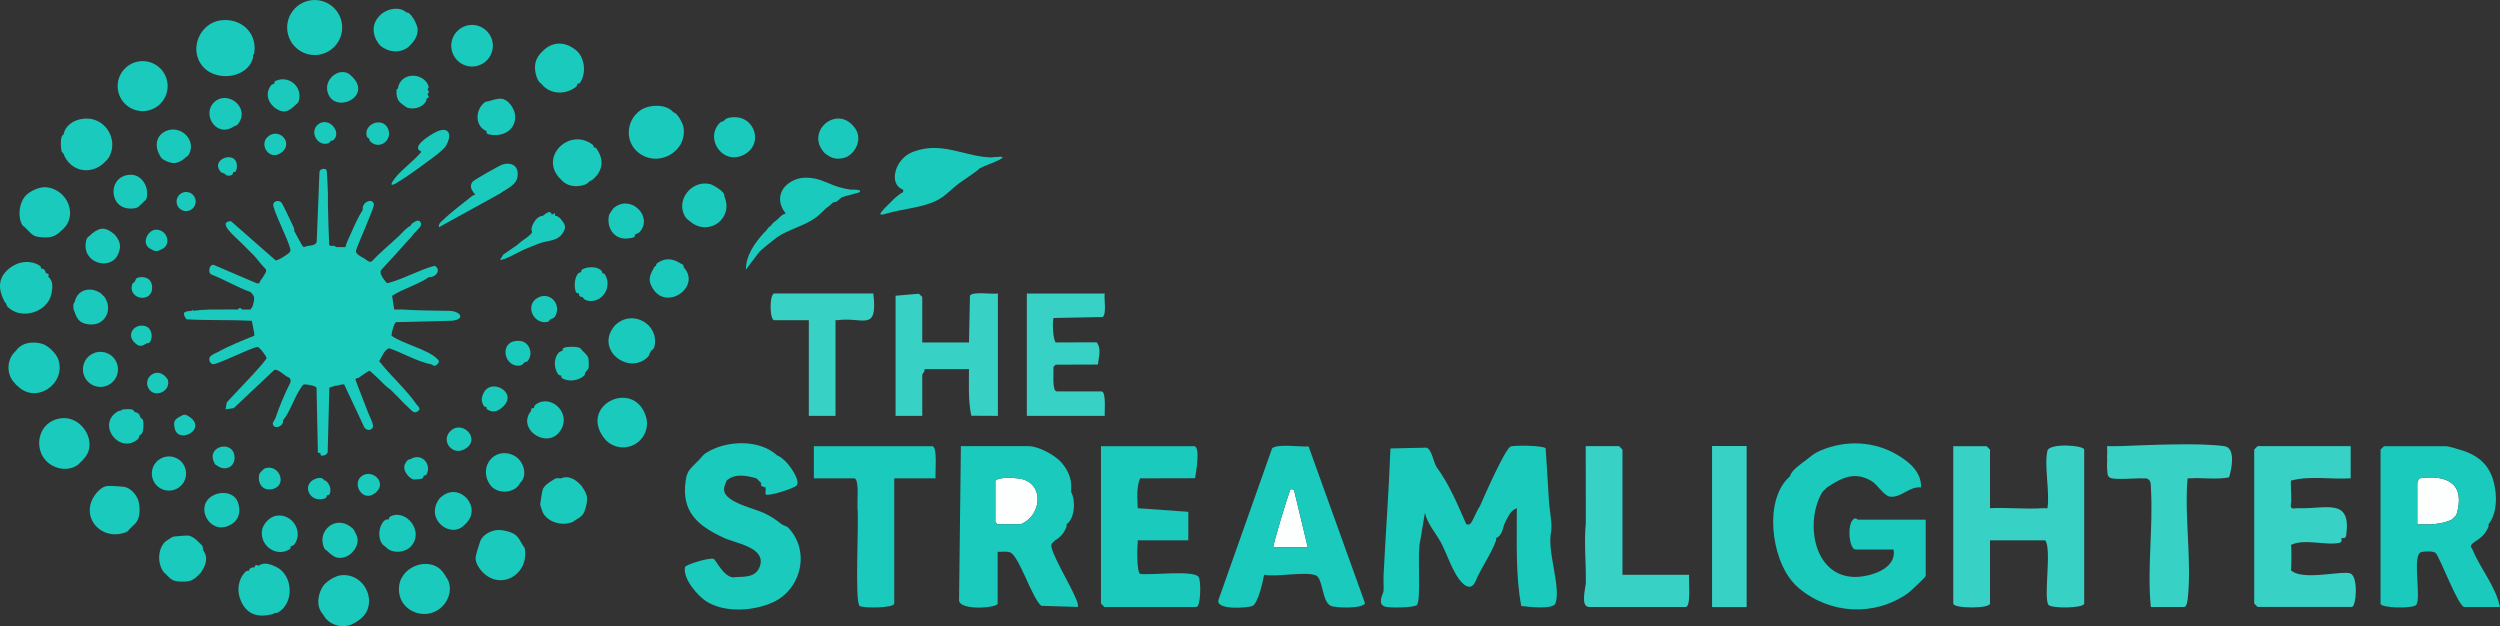 <?xml version="1.0" encoding="UTF-8"?>
<svg xmlns="http://www.w3.org/2000/svg" viewBox="0 0 2003.68 501.88">
  <rect x="0" y="0" width="2003.68" height="501.88" fill="#333333" stroke="none"/>
  <defs>
    <style>
      .cls-1 {
        fill: #37d1c5;
      }

      .cls-2 {
        fill: #1acabc;
      }

      .cls-3 {
        fill: #fdfefe;
      }
    </style>
  </defs>
  <g id="text">
    <g>
      <g>
        <path class="cls-1" d="M777.39,236.9l-.78,37.55h-37.44v-36.55l-2.81-2.48-18.58,1.59v96.28h21.39v-32.98c0-.59,2.36-2.71,1.78-4.46h35.66c.02,12.51-.73,25.06,1.87,37.35l21.31.1v-98.06c-4.86.8-19.94-1.86-22.4,1.67Z"/>
        <path class="cls-1" d="M882.69,313.68h-35.66c-4.09,0-2.42-15.96-2.67-19.61.18-.32,1.46-1.6,1.78-1.78l33.78-.11c.61-5.96,3.14-12.44-1-17.83l-32.77.11c-2.3-2.32-2.78-16.58-1.78-19.61l39.34-.78c3.38-2.35,1.01-14.43,1.67-18.83h-62.4v98.06h62.4c-.25-3.57,1.42-19.61-2.67-19.61Z"/>
        <path class="cls-1" d="M620.6,235.23c-3.96,0-3.96,21.39,0,21.39h27.64v76.67h21.4s0-76.67,0-76.67c.38-.18,1.14.09,1.78,0,20.26-2.83,32.24,10.04,28.53-21.39h-79.34Z"/>
      </g>
      <g>
        <path class="cls-2" d="M747.1,357.59h-94.82v25.78h32.22c4.22,0,2.5,16.49,2.76,20.25v3.68c1.29,10.43-2.42,75.47,1.72,78.37,2.67,1.86,27.73,1.8,27.73-1.96v-100.34h33.14c-.55-3.98,1.87-25.78-2.76-25.78Z"/>
        <path class="cls-2" d="M960.74,462.46c-3.86-5.84-38.66-1.15-47.11-2.54-2.55-1.84-2.33-20.72-1.75-25,.09-.66-.19-1.44,0-1.84h40.51s.02-22.87.02-22.87l-40.54-2.9c-.38-7.94-1.03-16.74,1.84-23.93l44.1-.1c.7-3.99,4.6-25.68-.83-25.68h-74.57v126.12l2.76,2.76h73.65c3.66,0,3.87-21.04,1.91-24Z"/>
        <path class="cls-2" d="M631.85,423.05c-1.53-1.61-4.03-1.85-5.34-2.86-5.18-3.98-7.72-5.93-14.07-8.94-8.17-3.87-30.64-8.52-32.01-17.89-.53-3.64,1.26-5.49,1.89-8.15,6.59-5.99,16.16-4.04,23.93-1.84,1.22,1.3,2.78,2.65,3.68,3.68,1.25,1.42-2.81,1.72,3.68,3.68.29,1.67-.23,3.74,0,5.52,2.18,1.88,23.37-4.97,25.03-7.3,3-4.21-6.57-17.43-10.3-20.32-2.62-2.03-1.78-1.87-5.52-3.68-14.38-13.14-40.74-12.05-56.53-2.2-3.66,2.28-4.03,4.1-6.07,5.88-.65.57-1.25,1.21-1.84,1.84-4.67,4.97-7.53,6.32-8.76,14.26-3.97,25.63,9.9,36.81,30.86,46.5,8.95,4.14,33.21,7.45,28.69,22.16-2.88,9.39-11.8,8.78-19.48,9.13-8.66,2.37-15.9-13.91-17.71-14.57-3.44-1.25-22.42,4.5-22.91,6.55-2.17,9.11,10.34,23.57,17.87,28.01,14.95,8.81,37.55,7.19,52.91.05,22.15-10.3,29.83-40.76,12.01-59.52Z"/>
        <path class="cls-2" d="M1243.29,425.71c.67-8.12-1.32-15.91-1.84-23.93-.92-14.11-1.65-28.29-2.64-42.46-1.62-2.33-26.03-2.66-28.29-1.34-4.62,2.7-21.08,39.95-24.3,47.49-2.88,4.15-5.31,11.08-7.24,13.6-1.38,1.81-1.6,1.4-3.78,1.12-6.58-15.1-14.08-32.88-23.96-46.02-2.33-3.98-3.69-13.77-7.86-15.4l-28.97.66c-1.25,33.78-3.83,67.51-5.51,101.27-.21,4.27.2,8.61,0,12.89-.09,1.99-5.57,10.4,1.18,12.63,3.35,1.11,23.97.93,25.63-1.47,3.52-5.06-.11-42.65,2.64-51.67l3.66-22.08c2.06,9.04,8.68,16.05,12.91,23.92,4.86,9.04,9.55,24.65,16.78,32,3.74,3.8,7.59,5.16,10.49-.13,5.07-12.35,12.02-20.81,16.92-33.71.2-.54-.19-1.3,0-1.84,5.34-2.16,5.33-9.1,7.36-12.89,2.94-5.49,4.18-9.05,9.21-11.05.15,26.1-1.2,52.97,3.57,78.37,5.37.67,25.72,3.17,27.48-2.22,4.48-13.7-7.2-42.05-3.43-57.74Z"/>
        <path class="cls-2" d="M1489.08,416.5c-.6,0-1.57-2.13-3.74-.26-5.16,4.44-3.31,24.19,1.9,24.19h30.38c2.88,15.85-19.77,22.34-31.93,21.95-32.26-1.02-39.3-44.19-25.14-67.98.58-.58,1.26-1.39,1.84-1.84.29-.23.55-.51.8-.8l1.04-1.04c11.7-7.7,21.94-13.27,35.63-5.25,4.81,2.82,10.24,12.15,15.02,12.61,9.21.88,15.2-8.41,24.77-7.44.4-12-8.84-19.95-18.34-25.7-19.02-11.51-42.12-12.55-62.6-3.68-5.56,2.41-6.84,4.22-11.05,7.36-4.18,3.12-12.08,8.49-12.89,12.89-.58.63-1.23,1.23-1.84,1.84-18.88,18.89-13.17,63.45,3.68,82.85,2.22,2.56,2.81,3.28,5.52,5.52,25.15,20.81,60.75,22.34,87.07,3.7,1.72-1.22,14.2-12.83,14.2-13.82v-45.11h-54.31Z"/>
        <path class="cls-3" d="M817.99,420.19h-18.41c-.33-.18-1.65-1.51-1.84-1.84v-33.14c3.02-3.02,14.59-2.33,19.16-1.67,20.22,2.91,18.7,29.5,1.09,36.65Z"/>
        <path class="cls-2" d="M860.33,475.42h0c-3.06-7.13-18.94-34.18-17.69-38.8.46-1.7,2.36-2.55,2.96-3.55,4.27-2.31,7.64-6.46,9.21-11.05.18-.54-.17-1.27,0-1.84,6.76-4.62,7.39-19.28,3.68-25.78-.05-.6.1-1.26,0-1.84.68-8.49-2.09-14.86-7.27-21.28-5.13-6.35-18.89-13.7-26.79-13.7h-54.31l-1.47,123.91c1.53,8.15,30.93,5.73,30.93,2.21v-41.43c3.17.12,6.71-.56,9.77.36,7.22,2.15,17.57,36.56,25.2,42.92l29.46.9c.03-4.15-2.14-7.45-3.68-11.03ZM845.6,371.45c-.02-.67-.04-1.34-.24-1.85.2.51.22,1.19.24,1.85ZM817.99,420.19h-18.41c-.33-.18-1.65-1.51-1.84-1.84v-33.14c3.02-3.02,14.59-2.33,19.16-1.67,20.22,2.91,18.7,29.5,1.09,36.65Z"/>
        <path class="cls-3" d="M1939.24,383.36c22.7-3.21,37.09,4.75,29.46,29.46-.15.21-3.14,3.2-3.68,3.68-8.7,4.04-18.21,4.03-27.63,3.69v-33.15c.49-.54.53-2.78,1.85-3.68Z"/>
        <path class="cls-2" d="M1981.59,440.44c0-.63-1.96-2.13-.9-3.7,1.98-2.92,8.48-4.94,11.95-11.03.62-1.1,1.47-2.54,1.84-3.68.17-.53-.14-1.23,0-1.84,8.19-9.91,6.98-29.25,1.84-40.51-4.44-9.73-12.21-15.05-22.09-18.41-2.6-.89-12.08-3.68-13.81-3.68h-49.71l-2.76,2.76v123.36c0,3.89,26.53,4.09,28.65,1.04,4.14-5.94-3.54-39.83,3.81-42.2,2.48-.8,10.38-1.14,11.91.88,4.05,5.36,18.11,43.05,22.82,43.05h28.54c-3.49-16.56-15.55-30.49-22.09-46.03ZM1968.7,412.82c-.15.21-3.14,3.2-3.68,3.68-8.7,4.04-18.21,4.03-27.63,3.69v-33.15c.49-.54.53-2.78,1.85-3.68,22.7-3.21,37.09,4.75,29.46,29.46Z"/>
        <g>
          <path class="cls-1" d="M1883.99,459.69c-5.87-2.91-38.83,6.23-47.85-2.69.38-.94.59-19.43,0-20.25,10.6-5.38,29.05.9,39.29-1.81,2.05-.54.99-3.49,1.22-3.72.49-.48,3.26,1.65,3.83-2.63,4.02-29.97-16.4-20.46-37.98-21.31-3.54-.14-7.39,1.89-6.36-3.68.78-1.22-.39-14.67,0-18.41,15.13-4.1,32.22-.8,47.87-1.84v-25.78h-74.57l-2.76,2.76v123.36l2.76,2.76h75.49c3.48,0,5.37-23.64-.94-26.77Z"/>
          <path class="cls-1" d="M1640.97,361.27c-2.78,11.46,2.05,33.27,0,46.03-1.12.19-2.48-.08-3.68,0-13.75.97-28.48-.71-42.35,0v-46.95l-2.76-2.76h-26.7v126.12c0,4.18,29.46,4.18,29.46,0v-50.63h44.19c5.53,6.31-1.51,45.71,2.64,51.67,2.13,3.05,28.65,2.85,28.65-1.04v-123.36c0-3.48-27.9-5.49-29.46.92Z"/>
          <path class="cls-1" d="M1782.74,357.59c-20.78-2.95-62.21-.78-84.69,0-1.22.04-2.48-.11-3.68,0-1.82.17-3.71-.17-5.53,0-.16,1.82.17,3.71,0,5.53-.16,1.8.02,3.7,0,5.52-.02,2.34-.29,5.18,0,7.36.42,3.15-.47,6.37,3.68,7.36,4.31,1.03,16.65.16,22.09,0,1.8-.05,3.8.23,5.52,0,4.2,1.28,3.59,4.75,3.79,8.19,1.83,31.81-3.13,64.01-.11,94.92h26.7c2.02,0,2.64-4.5,2.86-6.35,3.49-29.74-2.79-66.27-.09-96.75.59-.09,1.24.04,1.84,0,10.37-.7,21.09,1.21,31.42-.8,2.13-6.85,5.51-23.65-3.8-24.97Z"/>
        </g>
        <path class="cls-1" d="M1353.76,460.69h-53.39v-100.34l-2.76-2.76h-26.7l.08,61.75c-1.58,15.66.32,31.83,0,47.87-.07,3.63-4.65,19.26,2.68,19.26h77.33c4.63,0,2.21-21.8,2.76-25.78Z"/>
        <polygon class="cls-1" points="1372.17 357.48 1372.17 357.59 1372.17 483.71 1372.17 486.56 1399.89 486.56 1399.89 359.43 1399.89 357.48 1372.17 357.48"/>
        <g>
          <path class="cls-3" d="M1037.08,392.57l11.05,46.02h-27.62c-.26-2.24,10.86-38.85,12.69-43.4.84-2.08,0-4.12,3.88-2.62Z"/>
          <path class="cls-2" d="M1048.8,357.83c-6.35.49-25.41-2.39-29.26,1.54l-42.87,121.16c-3.14,8.82,23.87,6.73,27.3,5.03,4.22-2.09,8.31-19.58,9.18-24.88,10.51,1.91,32.22-2.73,41.13.3,6.24,2.12,4.99,21.08,12.26,24.56,3.93,1.88,26.04,2.39,27.48-2.11l-45.21-125.61ZM1037.08,392.57l11.05,46.02h-27.62c-.26-2.24,10.86-38.85,12.69-43.4.84-2.08,0-4.12,3.88-2.62Z"/>
        </g>
      </g>
    </g>
  </g>
  <g id="identity">
    <g>
      <path class="cls-2" d="M403.01,131.77c-2.42.65-22.91,12.3-24.17,13.82-4.2,5.06,2.33,10.01,1.99,10.48-.08.11-1.5.23-2.47,1.01-7.24,5.85-17.12,13.19-23.54,19.49-1.66,1.63-3.48,2.75-2.98,5.51l48.67-26.82c5.05-3.83,13.29-6.55,14.28-13.75,1.12-8.07-4.15-11.79-11.78-9.73Z"/>
      <path class="cls-2" d="M583.76,94.51c-2.72.64-2.65,1.74-3.92,2.57-.67.44-1.78.17-3.01,1.45-12.79,13.27,3.72,35.66,21.01,24.55,14.85-9.54,5.66-33.23-14.08-28.57Z"/>
      <path class="cls-2" d="M449.84,344.08c7.85-13.99-8.99-28.44-20.43-19.89-1.53,1.14-1.27,2.56-1.57,2.89-.18.2-2.76-.55-2,2-12.69,15.12,14.19,32.47,24,15Z"/>
      <path class="cls-2" d="M337.83,121.58c-6.06,7.37-15.85,14.13-21.51,21.49-2.99,3.89-4.3,7,1.56,3.56,7.96-4.68,20.63-13.98,28.28-19.72,3-2.25,10.37-7.61,11.68-10.82,5.03-9.25,1.17-15.35-9-10-4.19,2.21-20.24,11.8-11,15.5Z"/>
      <path class="cls-2" d="M127.84,124.08c1.19,2.1,1.19,2.84,4.1,4.39,6.5,3.44,10.39,2.83,15.9-1.39.36-.28.69-.66,1-1,.55-.6,1.69-.77,2.42-2.03,6.62-11.4-6.28-24.47-18.42-18.97-7.78,3.53-8.98,12-5,19Z"/>
      <path class="cls-2" d="M280.84,422.08c-12.28-9.26-26.77,3.53-21.24,16.75.82,1.96,2.25,2.21,3.24,3.25.32.33.64.72,1,1,2.77,2.17,4.33,3.93,8.53,4.05,7.93.23,15.51-8.36,14.07-16.07-.29-1.55-1.72-4.56-2.61-5.98-1.08-1.71-1.51-1.88-3-3Z"/>
      <path class="cls-2" d="M219.84,86.08c6.49,4.81,10.28,4.18,16-1,.34-.31.72-.64,1-1,.65-.85,1.95-.99,2.55-2.93,3.51-11.34-7.55-21.06-18.35-16.4-1.62.7-1.07,2.22-1.2,2.33-.34.3-1.77.04-2.87,1.59-4,5.6-2.78,12.03,1.87,16.41.34.32.62.72,1,1Z"/>
      <path class="cls-2" d="M328.84,368.08c-.44.28-1.44-.13-2.43,1.03-3.75,4.36-2.78,7.91.43,11.97.27.35.66.71,1,1,2.9,2.46,3.18,2.38,7.51,2,5.19-.46,3.39-1.81,4.49-3,.1-.11,1.38.36,1.98-.72,4.53-8.24-3.96-17.97-12.98-12.28Z"/>
      <path class="cls-2" d="M173.84,373.08c7.13,5.36,15.64.62,13.95-8.45-2.25-12.08-22.93-6.7-15.95,6.45.31,1.27,1.2,1.4,2,2Z"/>
      <path class="cls-2" d="M128.84,200.08c9.27-3.33,5.48-15.78-3.5-16.04-6.91-.2-13.39,12.17-3.5,16.04,1.21.47,1.31,1.14,3.51,1.13,2.08-.01,2.32-.71,3.49-1.13Z"/>
      <path class="cls-2" d="M225.84,122.08c9.22-7.39-1.22-19.08-9.96-13.46-9.68,6.23,0,21.45,9.96,13.46Z"/>
      <path class="cls-2" d="M111.54,222.3c-3.15.56-2.54,1.77-3.71,3.78-.14.23-1.43.43-1.81,1.66-3.97,13.07,17.92,15.77,15.77.92-.77-5.29-5.44-7.21-10.25-6.36Z"/>
      <path class="cls-2" d="M295.84,111.08c.31.51.08,1.54,1.03,2.43,7.46,6.89,17.87-1.21,14.2-10.17-4.17-10.19-20.15-4.08-17.05,6.07.37,1.22,1.65,1.41,1.81,1.67Z"/>
      <path class="cls-2" d="M221.58,413.32c-5.53.87-11.09,6.77-11.68,12.37-1.31,12.45,12.49,21.41,22.73,14.15.48-.34.08-1.65.21-1.76.65-.58,2.1-.46,3.04-1.71,7.67-10.15-1.74-25.04-14.3-23.05Z"/>
      <path class="cls-2" d="M511.33,122.04c15.73,12.99,39.91-.3,36.45-20.41-.43-2.49-4.78-11.2-7.95-11.55-.33-.34-.66-.67-1-1-6.14-6-19.25-5.32-25.93-.43-11.08,8.11-12.24,24.58-1.57,33.4Z"/>
      <path class="cls-2" d="M105.35,167.14c5.24-.22,5.27-1.16,8.48-4.06.34-.31.72-.64,1-1,.91-1.18,2.22-1.16,2.78-3.71,1.9-8.64-4.02-18.69-13.23-18.32-18.48.75-17.58,27.86.97,27.09Z"/>
      <path class="cls-2" d="M387.28,83.02c-6.61,6.55-6.25,18.22,2.56,22.06.63,1.32-1.02,2,2.72,2.74,10.09,1.99,20.36-3.02,20.36-14.24,0-6.11-5.56-14.61-12.08-14.5-2.77.05-6.34,1.11-9,2-1.92.64-2.39-.22-4.56,1.94Z"/>
      <path class="cls-2" d="M312.56,414.11c-1.06.59-.64,1.92-.73,1.97-.54.34-2.28-.26-4.04,1.44-4.79,4.61-5.64,16.89,1.04,20.56.23.34.68.69,1,1,4.86,4.71,14.76,3.97,19.44-1.06,11.35-12.2-4.32-30.84-16.71-23.91Z"/>
      <path class="cls-2" d="M262.8,74.63c5.82,16.7,35.12,3.16,20.04-12.55-.2-.35-.7-.66-1-1-8.01-8.96-23.18,1.66-19.04,13.55Z"/>
      <path class="cls-2" d="M448.84,143.08c.26.38.71.65,1,1,4.52,5.36,11.97,6.16,18.56,4.06,2.95-.94,3.02-2.15,4.44-3.06.52-.33,1.27-.4,2-1,8.47-6.94,9.62-16.28,3.01-25.29-.65-.88-1.91-.6-2.01-.71-.1-.1.18-1.34-.7-2.01-18.89-14.4-43.17,9.88-26.3,27.01Z"/>
      <path class="cls-2" d="M579.92,154.8c-1.77-2.49-7.97-6.59-11.01-7.29-14.62-3.34-27.54,12.83-19.92,25.92,1.19,2.05,3.05,3.25,4.85,4.65,14.41,11.28,33.84-2.76,27-20-.38-.97-.27-2.38-.92-3.29Z"/>
      <path class="cls-2" d="M403.33,204.07l-2.49,4.01c1.66,1.46,15.99-6.72,19-7.99,4.36-1.85,8.74-3.68,13.22-5.28,6.07-2.16,13.58-1.43,17.78-7.72,3.25-4.86,2.28-7-1-11-.74-.91-.89-1.28-2-2-1.01-.66-1.48-1.35-3-1-.2-.49.24-1.82,0-2.01-.48-.36-1.83.82-2.53.88-.66.06.08-1.76-1.96-1.97-1.49-.16-4.04,1.97-5.51,3.09-4.54.02-7.99,6.01-8.77,9.74-.7,3.32,2.4,2.29-2.23,6.26-2.98,2.56-5.77,3.86-9,7l-11.51,7.99Z"/>
      <circle class="cls-2" cx="149.17" cy="161.53" r="7.66" transform="translate(-61.03 226) rotate(-64.33)"/>
      <path class="cls-2" d="M190.72,99.5c10.41-13.36-8.93-28.2-19.54-17.08-9.41,9.86,2.67,28.65,16.66,18.66.59-.42,1.62.03,2.88-1.58Z"/>
      <path class="cls-2" d="M119.89,274.42c3.11-3.79,1.8-11.29-2.99-12.9-8.82-2.95-16.08,6.35-9.06,13.05,4,3.82,5.92,2.95,9.99.51.29-.17,1.19.4,2.05-.66Z"/>
      <path class="cls-2" d="M176.36,137.08c1.12,1.49,1.9,1.44,2.82,1.73.21.13.43.23.66.27,1.08.59,1.03,1.71,3.3,1.72,4.1.02,3.43-2.47,3.7-2.72.42-.39,2.16.71,2.78-2.71,2.88-15.92-21.26-8.94-13.25,1.71Z"/>
      <path class="cls-2" d="M483.24,349.82c1.67,2.58,3.94,4.72,6.61,6.24,5.69,3.24,12.63,3.36,18.42.32,5.79-3.04,9.64-8.82,10.21-15.34.26-2.97-.18-5.95-1.27-8.72-10.51-27.93-51.68-7.86-33.98,17.49Z"/>
      <path class="cls-2" d="M494.84,259.08c-1.57,1.22-1.78,1.43-3,3-14.32,18.51,11.66,38.51,26.96,24.44,1.79-1.64,1.28-1.86,2.04-3.44.31-.66.73-.99,1-2,1.56-.68,2.43-2.1,2.78-3.71,3.63-16.61-15.98-28.98-29.78-18.29Z"/>
      <path class="cls-2" d="M467.84,282.08c-.33-.33-.63-.71-1-1-.85-.67-.99-1.95-2.93-2.55-2.7-.83-9.31-.88-11.87.22-1.62.7-1.09,2.24-1.2,2.33-.58.48-1.98.17-3.46,2.01-3.79,4.7-3.42,12.22.02,16.97.67.93,2.19.79,2.44,1.02.1.09-.28,1.46.66,2.04,5.19,3.22,13.2,1.97,17.66-2.01.81-.72.54-1.88,1.05-2.63,1.91-2.8,2.71-1.72,2.72-6.91,0-5.34-.73-6.19-4.09-9.5Z"/>
      <path class="cls-2" d="M484.78,219.85c-.7-1.14-1.86-.67-1.95-.77-.28-.3-.04-1.76-1.57-2.89-3.71-2.75-10.9-2.55-14.77-.15-.94.58-.56,1.95-.66,2.04-.33.29-1.76.04-2.87,1.59-2.46,3.44-2.86,9.51-1.69,13.51.74,2.54,2.37,1.7,2.56,1.9.21.23.01,1.62,1.01,2.45.66.55,1.69.34,1.99.55.8.57,1.04,1.95,2.92,2.55,11.7,3.71,21.76-9.8,15.03-20.78Z"/>
      <path class="cls-2" d="M500.31,191.16c1.84.1,6.36-.23,7.81-1.09,1.09-.65.63-1.93.72-1.99.32-.14.63-.31.92-.5,1.1-.48,2.28-.72,3.63-2.46,9.57-12.31-8.46-29.95-21.86-18.08-.22.2-3.18,4.64-3.26,4.92-2.39,8.87,2.54,18.67,12.05,19.19Z"/>
      <path class="cls-2" d="M318.84,71.08c-.46.11-.95.55-1,1-.34,3.23.18,6.69,2.14,9.35.6.81,5.44,4.51,6.24,4.8,5.56,2.02,13.68-.36,15.62-6.15.09-.26-.04-.65,0-1,3.34-1.16,1-2.66,1-3,0-.33,0-.67,0-1,1.2-1.04,1.2-1.96,0-3-.03-.33.01-.67,0-1,0-.12,1.04-.59.62-1.96-3.34-10.94-22.39-12.25-24.62,1.96Z"/>
      <path class="cls-2" d="M353.84,398.08c-.6.51-1.58,1.4-2,2-11.35,16.31,9.22,31.73,20,21,.32-.32.78-.65,1-1,14.44-12.92-4.32-34.39-19-22Z"/>
      <path class="cls-2" d="M190.84,403.08c-2.67-8.48-12.96-9.72-20-6-14.98,7.93-3.88,30.19,11.23,24.74,8.58-3.09,11.45-10.23,8.77-18.74Z"/>
      <path class="cls-2" d="M71.64,306.96c5.02,4.08,12.18,4.2,17.34.31,1.15-.87,2.16-1.91,3-3.09,4.05-5.71,3.28-13.52-1.79-18.34s-12.92-5.17-18.41-.83c-1.71,1.35-3.08,3.08-4,5.04-2.76,5.85-1.16,12.83,3.86,16.91Z"/>
      <path class="cls-2" d="M417.07,273.3c-17.12-1.83-14.15,19.91-1.72,19.81,3.69-.03,3.6-1.62,5.48-3.03.2-.15,1.26.27,2.04-.68,5-6.05,1.2-15.35-5.81-16.1Z"/>
      <path class="cls-2" d="M392.85,388.61c5.41,7.68,19.68,7.21,23.99-1.53,6.55-5.98,2.84-18.09-5-22-15.41-7.68-29.03,9.25-18.99,23.53Z"/>
      <path class="cls-2" d="M73.84,187.08c-.36.27-.68.67-1,1-1.5,1.56-3.12,1.74-3.79,4.71-4.08,18.12,18.81,24.07,25.07,12.02,3.18-6.12,2.65-10.65-1.28-15.73-.74-.95-1.03-1.26-2-2-6.71-5.12-10.29-5.08-17,0Z"/>
      <path class="cls-2" d="M545.38,211.09c-6.35-4.1-12.63-4.61-18.83-.01-.89.66-.59,1.88-.71,2.01-.51.56-.34-1.01-2,2-3.57,6.45-4.63,10.07-.24,16.74,11.39,17.32,38.73-2.49,24.24-17.74.47-2.16-1.17-2.16-2.46-2.99Z"/>
      <path class="cls-2" d="M83.84,238.08c-.25-.37-.7-.65-1-1-.3-.35-.65-.7-1-1-.35-.3-.63-.75-1-1-8.27-5.65-18.83-3.28-21,7-.29.61-.77.75-1,2-.14.77-.07,2.15,0,3,.15,1.83.72,2.07,1,3,2.1,7.06,5.78,9.89,13.5,9.98,11.23.13,17.16-12.22,10.5-21.98Z"/>
      <path class="cls-2" d="M360.16,346.4c-6.69,7.95,3.4,20.1,13.67,12.68,11.56-8.35-4.53-23.56-13.67-12.68Z"/>
      <path class="cls-2" d="M430.92,238.67c-10.56,6-3.39,21.26,7.43,19.41,2.07-.35,2.15-1.82,2.49-2,.36-.09.7-.26,1.03-.47,1.56-.63,2.67-.79,3.7-3.29,4.01-9.76-5.68-18.74-14.65-13.65Z"/>
      <path class="cls-2" d="M254.58,100.04c-6.58,5.83-.17,17.54,8.6,14.83,1.22-.38,1.41-1.65,1.66-1.8.21-.05.41-.12.59-.22.72-.18,1.6-.21,2.45-1.2,5.83-6.74-5.19-18.8-13.3-11.62Z"/>
      <path class="cls-2" d="M290.44,381.19c-9.13,5.65-.09,22.29,10.39,13.89.15-.07.29-.21.43-.37,9.02-7.85-2.4-18.73-10.82-13.52Z"/>
      <path class="cls-2" d="M134.84,307.08c.02-.32.03-.68,0-1-.2-2.3-.87-2.49-2-4-.26-.35-.67-.71-1-1-8.32-7.24-18.83,4.06-11.45,11.94,4.49,4.79,14.09,1.37,14.45-5.94Z"/>
      <path class="cls-2" d="M387.48,315.17c-1.79,3.9-1.9,6.37.32,10.26.53.92,1.92.55,2.04.66s-.26,1.47.64,2.05c4.43,2.82,7.82,1.72,11.36-1.05.28-.15.53-.39.77-.65,13.5-11.67-9.21-24.15-15.13-11.26Z"/>
      <path class="cls-2" d="M259.94,399.64c2.53-.75,1.66-2.32,1.9-2.56.45-.45,2.7.55,2.96-3.59.19-3.05-.56-4.06-1.96-6.41-.2-.35-.68-.68-1-1-.28-.31-.65-.91-1-1-.28-.07-.66.02-1,0-1.42-3.53-6.64-1.79-8.92-.42-8.74,5.23-2.38,18.36,9.03,14.98Z"/>
      <path class="cls-2" d="M112.84,335.08c-.67-1.26-.43-2.17-1.92-3.59-1.12-1.07-2.17-.92-3.08-1.41-.33-.18-.37-1.58-2.48-1.98-1.59-.3-4.8-.2-6.52-.02-1.36.14-1.74.92-2,1-1.28.37-1.36-.04-3,1-16.13,10.28,1.36,33.68,16,22.48,1.86-1.42,1.39-2.6,2-3.48.38-.54,1.68-.9,2.24-2.21,1.02-2.37,1.24-7.67.55-10.13-.34-1.21-1.68-1.45-1.8-1.66Z"/>
      <path class="cls-2" d="M145.05,389.3c.34-.34.67-.69.97-1.06,4.49-5.46,4.1-13.45-.91-18.44-.34-.34-.7-.66-1.08-.97-5.07-4.08-12.3-4.04-17.33.09-3.18,2.62-5.02,6.52-5,10.63.01,4.12,1.87,8.01,5.06,10.61,5.43,4.42,13.3,4.04,18.29-.86Z"/>
      <path class="cls-2" d="M140.04,343.37c3.01,13.11,26.28.49,11.79-9.29-3.72-2.51-4.29-2.02-8,0-3.99,2.18-5,4.02-3.79,9.29Z"/>
      <path class="cls-2" d="M220.84,391.08c8.56-4.13,2.66-19.1-8.3-15.79-1.19.36-4.43,3.65-4.7,4.79-2.04,8.65,4.53,15.09,13,11Z"/>
      <path class="cls-2" d="M253.7,310.72l1.05,50.93c-.3,1.99,1.92,1.26,2.08,1.43.24.24-.97,2.66,2.43,2.01,1.64-.32,2.81-1.07,3.37-2.71l1.34-51.66,4.86-1.64c.33-.03.67.03,1,0,1.56-.12,3.16-.93,5-1,.32-.01.68-.03,1,0l16.13,34.36c2.58,3.93,7.99,2.07,6.87-2.36-.78-3.09-2.83-6.83-4-10-3.22-8.7-6.88-17.26-10-26,.18-.32.73-.62,1-1,2,.19,2.79-1.24,4-2,1.2-.76,5.89-4.01,6.36-3.93.44.08,5.56,4.96,6.64,5.93,3.35,3.03,6.1,6.61,10,9,.66.71,1.36,1.33,2,2,.9.95,1.9,1.91,2.88,2.88l1.12,1.12c2.8,2.86,4.87,5.31,8,8,.35.3.63.71,1,1,.36.29.63.73,1,1,1.44,1.03,2.92,3.72,6.06,1.55,3.15-2.18-.32-4.48-1.06-5.55-8.28-12.06-20.87-22.94-29.9-34.64,2.4-3.69,3.84-8.75,7.9-10.36,11.08,3.79,22.6,10.75,34,13,1.24.24,1.96,2.36,4.51,0,2.64-2.43,1.11-3.49-.51-5.01-7.7-7.21-26.86-11.48-36-18-.03-.31-.03-.69,0-1,.22-2.05,2.1-9.35,3.63-9.87l44.87-1.13c11.11-1.28,6.7-7.68-2.16-7.93-12.41-.34-24.74-.15-37.34-1.07-2.28-.17-4.63.28-6.9-.1l-1.66-10.9c9.31-5.95,20.45-8.75,29.56-15,5.76.44,10.06-6.09,4.53-9.06-13.01,3.47-25.04,10.76-37.85,13.94-.98-.32-1.95-1.99-2.68-2.88-1.47-1.78-3.88-5.62-2.26-7.72,6.91-7.29,13.53-14.84,20.26-22.28,2.05-2.27,4.29-4.41,6-7,.66-.69,1.33-1.26,2-2,2.26-2.49,5.62-4.96,2.35-8.06-2.02-.48-2.84.29-4.35,1.06-1.87.96-1.92,1.84-3,3-3.66,1.92-6.07,5.24-9,8-7.3,6.88-15.14,13.21-22.03,20.55-2.02,1-4.26-1.58-5.97-2.55-2.31-1.31-7.06-3.54-6.5-6.09,1.39-5.33,14.84-34.56,14.35-37.27-1.01-5.58-10.17-1.48-8.85,4.36-4.04,6.34-6.97,13.17-10,20-1.45,3.27-3.12,6.5-4,10-.33.02-.67-.03-1,0-1.97.16-4.02-.11-6,0-.32-.11-1.02-.65-2-1-.7-.25-2.13.19-3,0-.2-.04-.56-.81-1-1-.51-10.66-.68-21.33-1-32-.03-1,.03-2,0-3-.03-1,.03-2,0-3-.03-1,.04-2,0-3-.09-2.56-.61-18.01-1.14-18.85-.98-1.55-5.37-1.11-5.63,1.59l-2.22,55.77c-.43,3.05-4.41,3.15-7.01,3.49-.98-.09-2.69,1.41-4,.57-.61-.39-5.9-10.61-7-12.57.16-1.92-.65-3.4-1.46-5.04-1.42-2.92-7.82-16.9-9.05-17.95-2.25-1.91-5.82-.9-6.29,1.62-.74,3.94,12.78,29.89,13.65,36.13.59,2.17-1.38,3.06-2.86,4.24-1.48,1.18-7.77,5.14-8.96,4.55l-35.77-31.39c-11.75.57,4.55,13.51,7.72,16.84.33.34.68.66,1,1,2.6,2.75,5.46,5.3,8,8l1,1c.32.35.68.65,1,1,1.65,1.82,3.45,4.07,5,6,4.78,5.94,6.35,3.96,2,11-.97,1.58-2.47,2.99-3,5-.65-.08-1.34.06-2,0l-34.68-14.84c-3.25-.31-4.92,6.16-1.71,7.74,10.67,4.19,20.69,10.3,31.39,14.1,4.15,4.05,3.08,5.34,1.71,11.25-.25,1.09-1.58,2.11-1.71,2.75h-7c-.14-1.5-2.86-1.5-3,0-4.99,0-10.02-.08-15,0-2.33.04-4.67-.07-7,0-5.01.16-9.04.41-14,1l-.5-.98-.5.98c-5.25.58-8.85.56-4.36,6.86,16.67,1,33.73.27,50.36,1.14.66.03,1.34-.05,2,0l2,10c-.14.61.19,1.67,0,2-9.57,3.87-19.94,7.96-29,13-3.22,1.79-8.86,3.11-6.52,7.99.33.69,1.39,1.66,2.15,1.81,3.62.68,29.85-12.92,35.9-13.78,1.9-.04,7.2,7.74,7.34,8.67.37,2.37-28.24,31.46-31.93,35.76l-.95,5.55,6.56-.94,32.46-30.59c2.24-1.03,6.58,2.8,8.98,4.53,2.47,1.78,4.66,1.18,4,5.44-4.66,9.23-8.77,18.88-12,28.56-.17.5-.76,1.07-1,2-.16.62-1.67,1.33-.95,3.39,1.33,3.81,8.62,1.24,7.95-3.39,5.81-7.41,8.23-16.22,13-24,.72-1.17,2.77-4.62,3.67-4.91,1.16-.37,9.55.83,10.19,2.55Z"/>
      <path class="cls-2" d="M662.84,124.08c4.21,2.88,7.09,3.59,12.26,2.76,9.62-1.55,16.43-14.53,10.74-23.26-13.15-20.21-38.78-.51-27.01,16.51,1.36,1.96,2.02,2.65,4,4Z"/>
      <path class="cls-2" d="M794.32,126.16c-19.6-.48-37.08-11.53-57.48-6.08-6.36,1.7-10.9,3.77-15,9-5.27,6.72-7.85,19.06,2,23,.09.35.08,1.87,0,2l-.15.07c-.33.13-1.17.38-1.85.93-1.85,1.48-3.11,2.24-5,4l-1,1c-1.56,1.46-2.55,2.47-4,4l-.79.79c-.45.44-.9.86-1.21,1.21-.31.35-.68.65-1,1-3.96,4.33-5.39,6.18,2,4,12.8-3.78,27.41-4.42,39.38-10.12,7.02-3.34,12.13-9.2,18.15-13.85,2.35-1.81,16.5-11.01,16.47-12.03,4.81-2.55,11.05-4.43,15.72-6.78,8.64-4.37-4.21-2.09-6.23-2.14Z"/>
      <path class="cls-2" d="M681.46,151.96c-2.84-.46-5.85-1.13-8.62-1.88-6.81-1.83-12.92-5.7-20-7-7.76-1.42-14.44-.86-21,4-8.32,6.17-8.61,16.43-2,23.98-3.05.59-4.87,3.14-7,5.02-1.77,1.56-3.95,2.68-5,5-2.05.69-2.79,2.78-4,4-.66.67-1.38,1.3-2,2-7.12,7.96-14.12,17.87-13.99,28.99l10.97-14.52c4.45-4.1,9.37-7.65,14.03-11.47,9.62-6.38,20.66-8.64,30-15,2.86-1.95,4.57-3.67,7-6,.34-.33.67-.66,1-1,.33-.34.68-.66,1-1,1.77-1.2,3.44-2.54,5-4,.34-.32.65-.71,1-1,3.13.5,5.6-3.4,6.78-3.93,2.35-1.06,13.68-3.58,14.22-4.08,2.83-2.63-6.66-2-7.38-2.11Z"/>
      <path class="cls-2" d="M371.86,52.02c5.31,2.24,11.4,1.57,16.11-1.76.39-.28.77-.57,1.13-.88,3.38-2.86,5.48-6.94,5.85-11.34.37-4.41-1.03-8.78-3.89-12.16-.31-.37-.64-.72-.98-1.06-1.21-1.2-2.6-2.21-4.12-3-5.43-2.79-11.96-2.39-17.01,1.04-5.05,3.44-7.82,9.36-7.21,15.44.61,6.08,4.49,11.34,10.11,13.71Z"/>
      <path class="cls-2" d="M306.84,38.08c6.39,4.04,13.75,4.35,20,0,.36-.25.66-.69,1-1,3.82-3.47,7.05-7.95,6.9-13.4-.1-3.67-4.39-12.15-7.9-13.6-.28-.12-.71.11-1,0-5.49-5.18-14.75-3.17-20,1-1.07.85-1.23,1.2-2,2-5.72,5.96-5.64,14.35-1,21,1.32,1.89,2,2.74,4,4Z"/>
      <path class="cls-2" d="M433.84,67.08c6.68,8.78,19.49,9.2,27.96,2.42.94-.75.82-2.17,1.04-2.42.09-.1,1.39.27,2.03-.68,5.23-7.77,3.97-20.5-3.46-26.39-8.2-6.5-17.82-7.01-25.57.07-3.78,3.45-6.56,7.18-7.01,12.51-.36,4.27,1.11,12.24,5.01,14.49Z"/>
      <path class="cls-2" d="M49.46,335.19c-21.81,2.22-24.54,31.78-4.55,39.32,6.74,2.54,15.35,1.47,19.93-4.42,1.18-.71,1.3-1.29,2-2,12.39-12.47-.54-34.61-17.38-32.9Z"/>
      <path class="cls-2" d="M46.9,288.52c-1.52-4.98-8.1-11.5-13.05-12.95-7.51-2.21-16.32-1.16-21.02,5.51-.37.26-.67.68-1,1-6.68,6.6-6.71,18.44,0,25,.68.66.79,1.35,2,2,14.45,15.2,39.09-.85,33.06-20.56Z"/>
      <path class="cls-2" d="M50.84,123.08c5.24,14.51,22.2,17.78,33,7,1.68-1.67,2.89-2.78,4-5,6.63-13.25-2.73-29.36-17.47-30.05-8.41-.39-17.95,4.09-19.53,13.05-2.91.4-2.07,10.8-1.55,13.09.21.93,1.43,1.56,1.55,1.91Z"/>
      <path class="cls-2" d="M20.84,183.08c.3.36.66.67,1,1,3.68,3.57,4.59,5.43,10.49,6,6.41.62,10.85.26,15.51-4,.34-.31.71-.65,1-1,14.87-11.3,5.36-34.08-12.53-35.05-5.14-.28-13.34,3.56-16.46,7.56-4.61,5.91-5.74,16.18-2,22.77.28.5,2.12,1.7,2.99,2.72Z"/>
      <path class="cls-2" d="M237.49,38.47c.36.32.72.63,1.1.93,8.67,6.81,21.04,6.17,28.96-1.51s8.95-20.02,2.42-28.9c-4.43-6.02-11.61-9.39-19.07-8.94-7.46.45-14.19,4.64-17.88,11.15-5.1,9.01-3.25,20.37,4.47,27.28Z"/>
      <path class="cls-2" d="M110.84,401.08c-1.59-4.83-6.33-10.15-11.56-10.94-2.15-.32-11.58-.88-13.49-.63-4.02.54-7.74,4.34-9.95,7.56-11.86,17.32,5.25,37,25.04,29.52,2.09-.79,2.07-1.84,2.96-2.52.37-.28.66-.69,1-1,4.81-4.41,6.49-6.09,7-13,.07-.97.05-2.03,0-3-.11-2.17-.31-3.92-1-6Z"/>
      <path class="cls-2" d="M162.84,440.08c-.46-3.33-1.18-3.07-3-5-2.22-2.34-5.37-5.18-8.76-5.82-1.02-.19-11.04.56-12.24.82-.54.12-5.8,3.45-6.43,4.07-6.11,6.05-6.21,17.1-1.57,23.93.75,1.11,1.32,1.3,2,2,4.29,4.42,5.61,5.93,12.49,6.07,7.25.15,9.89-1.09,14.51-6.07.32-.34.71-.61,1-1,3.88-5.31,6.5-12,2-18-.03-.33.04-.67,0-1Z"/>
      <path class="cls-2" d="M202.84,46.08c.14-.57-.09-1.36,0-2,.2-.44,1.08-.52,1-2,2.26-16.33-11.31-28.03-27.24-25.74-15.75,2.26-24.58,21.29-15.76,34.74,10.18,15.52,37.9,12.17,42-5Z"/>
      <path class="cls-2" d="M99.44,82.44c.97,1.07,2.05,2.04,3.23,2.88.38.27.77.53,1.16.77,8.84,5.43,20.35,3.22,26.55-5.1,6.2-8.31,5.03-19.98-2.7-26.9-7.73-6.92-19.46-6.79-27.03.29-7.58,7.08-8.5,18.77-2.13,26.95.3.38.6.75.93,1.11Z"/>
      <path class="cls-2" d="M41.13,235.88c.98-4.32,1.85-10.76-2.29-13.8v-1c.77-2.54-1.84-1.81-2-2-.29-.33-.2-1.89-1.44-3.06-.8-.77-2.29-.7-2.56-.94-.1-.09.44-1.3-1.23-2.32-7.16-4.39-16.13-3.38-22.77,1.32-9.71,6.86-10.95,15.73-6,26,.35.73.49,1.22,1,2,.24.37.72.64,1,1,.34.43.16,1.75,1.45,3.01,10.83,10.59,31.56,4.26,34.85-10.21Z"/>
      <path class="cls-2" d="M355.97,460c-9.26-14.95-33.79-7.49-36.03,9.29-2.89,21.73,25.23,31.24,37.2,13.53,4.03-5.96,4.99-14.59.31-20.41-.41-1.31-.96-1.56-1.48-2.41Z"/>
      <path class="cls-2" d="M273.95,460.96c-5.2.33-13.06,5.22-15.62,9.69-3.89,6.8-4.91,15.61.5,21.72.17.42.5.81.74,1.2,4.87,8.03,16.38,10.8,24.32,5.79.8-.51,1.5-.45,2.41-1.48,18.13-10.53,8.23-38.23-12.34-36.93Z"/>
      <path class="cls-2" d="M419.02,436.98c-.18-.42-.52-.8-.74-1.2-3.18-5.7-4.42-7.73-11.02-9.82-.93-.29-1.96-.52-2.92-.69-2.14-.4-3.89-.6-6.07-.42-5.07.43-11.34,3.8-13.32,8.72-.81,2.02-3.54,11.06-3.74,12.97-.41,4.04,2.43,8.54,5.05,11.43,14.1,15.55,37.21,3.47,34.51-17.52-.29-2.22-1.31-2.44-1.76-3.47Z"/>
      <path class="cls-2" d="M466.27,389.64c-4.27-5.01-10.17-9.11-17.05-6.12-.33-.05-.65-.2-.97-.23-3.35-.32-3.26.43-5.56,1.76-2.79,1.61-6.29,4.02-7.69,7.17-.42.94-2.01,10.87-2.04,12.1-.01.55,2.01,6.45,2.47,7.2,4.47,7.35,15.2,10.01,22.91,7.07,1.25-.48,1.57-.98,2.41-1.48,5.29-3.15,7.07-4.09,8.8-10.74,1.82-7.02,1.23-9.87-2.54-15.52-.26-.39-.43-.84-.74-1.2Z"/>
      <path class="cls-2" d="M221.41,454.38c-3.98-1.95-10.04-4.29-13.95-.96l-.97-.23c-2.29-1.34-2.19,1.37-2.41,1.48-.39.2-1.88-.24-3.31.69-.93.6-1.21,2.06-1.5,2.28-.11.08-1.16-.73-2.54.65-5.93,5.95-7.02,14.91-3.99,22.46,4.42,11.04,12.77,14.29,23.9,11.86.79-.17,1.3-.2,2.18-.51.42-.15.79-.55,1.2-.74.5-.23,1.74.25,3.26-.71,12.82-8.08,11.45-29.72-1.86-36.26Z"/>
    </g>
  </g>
</svg>